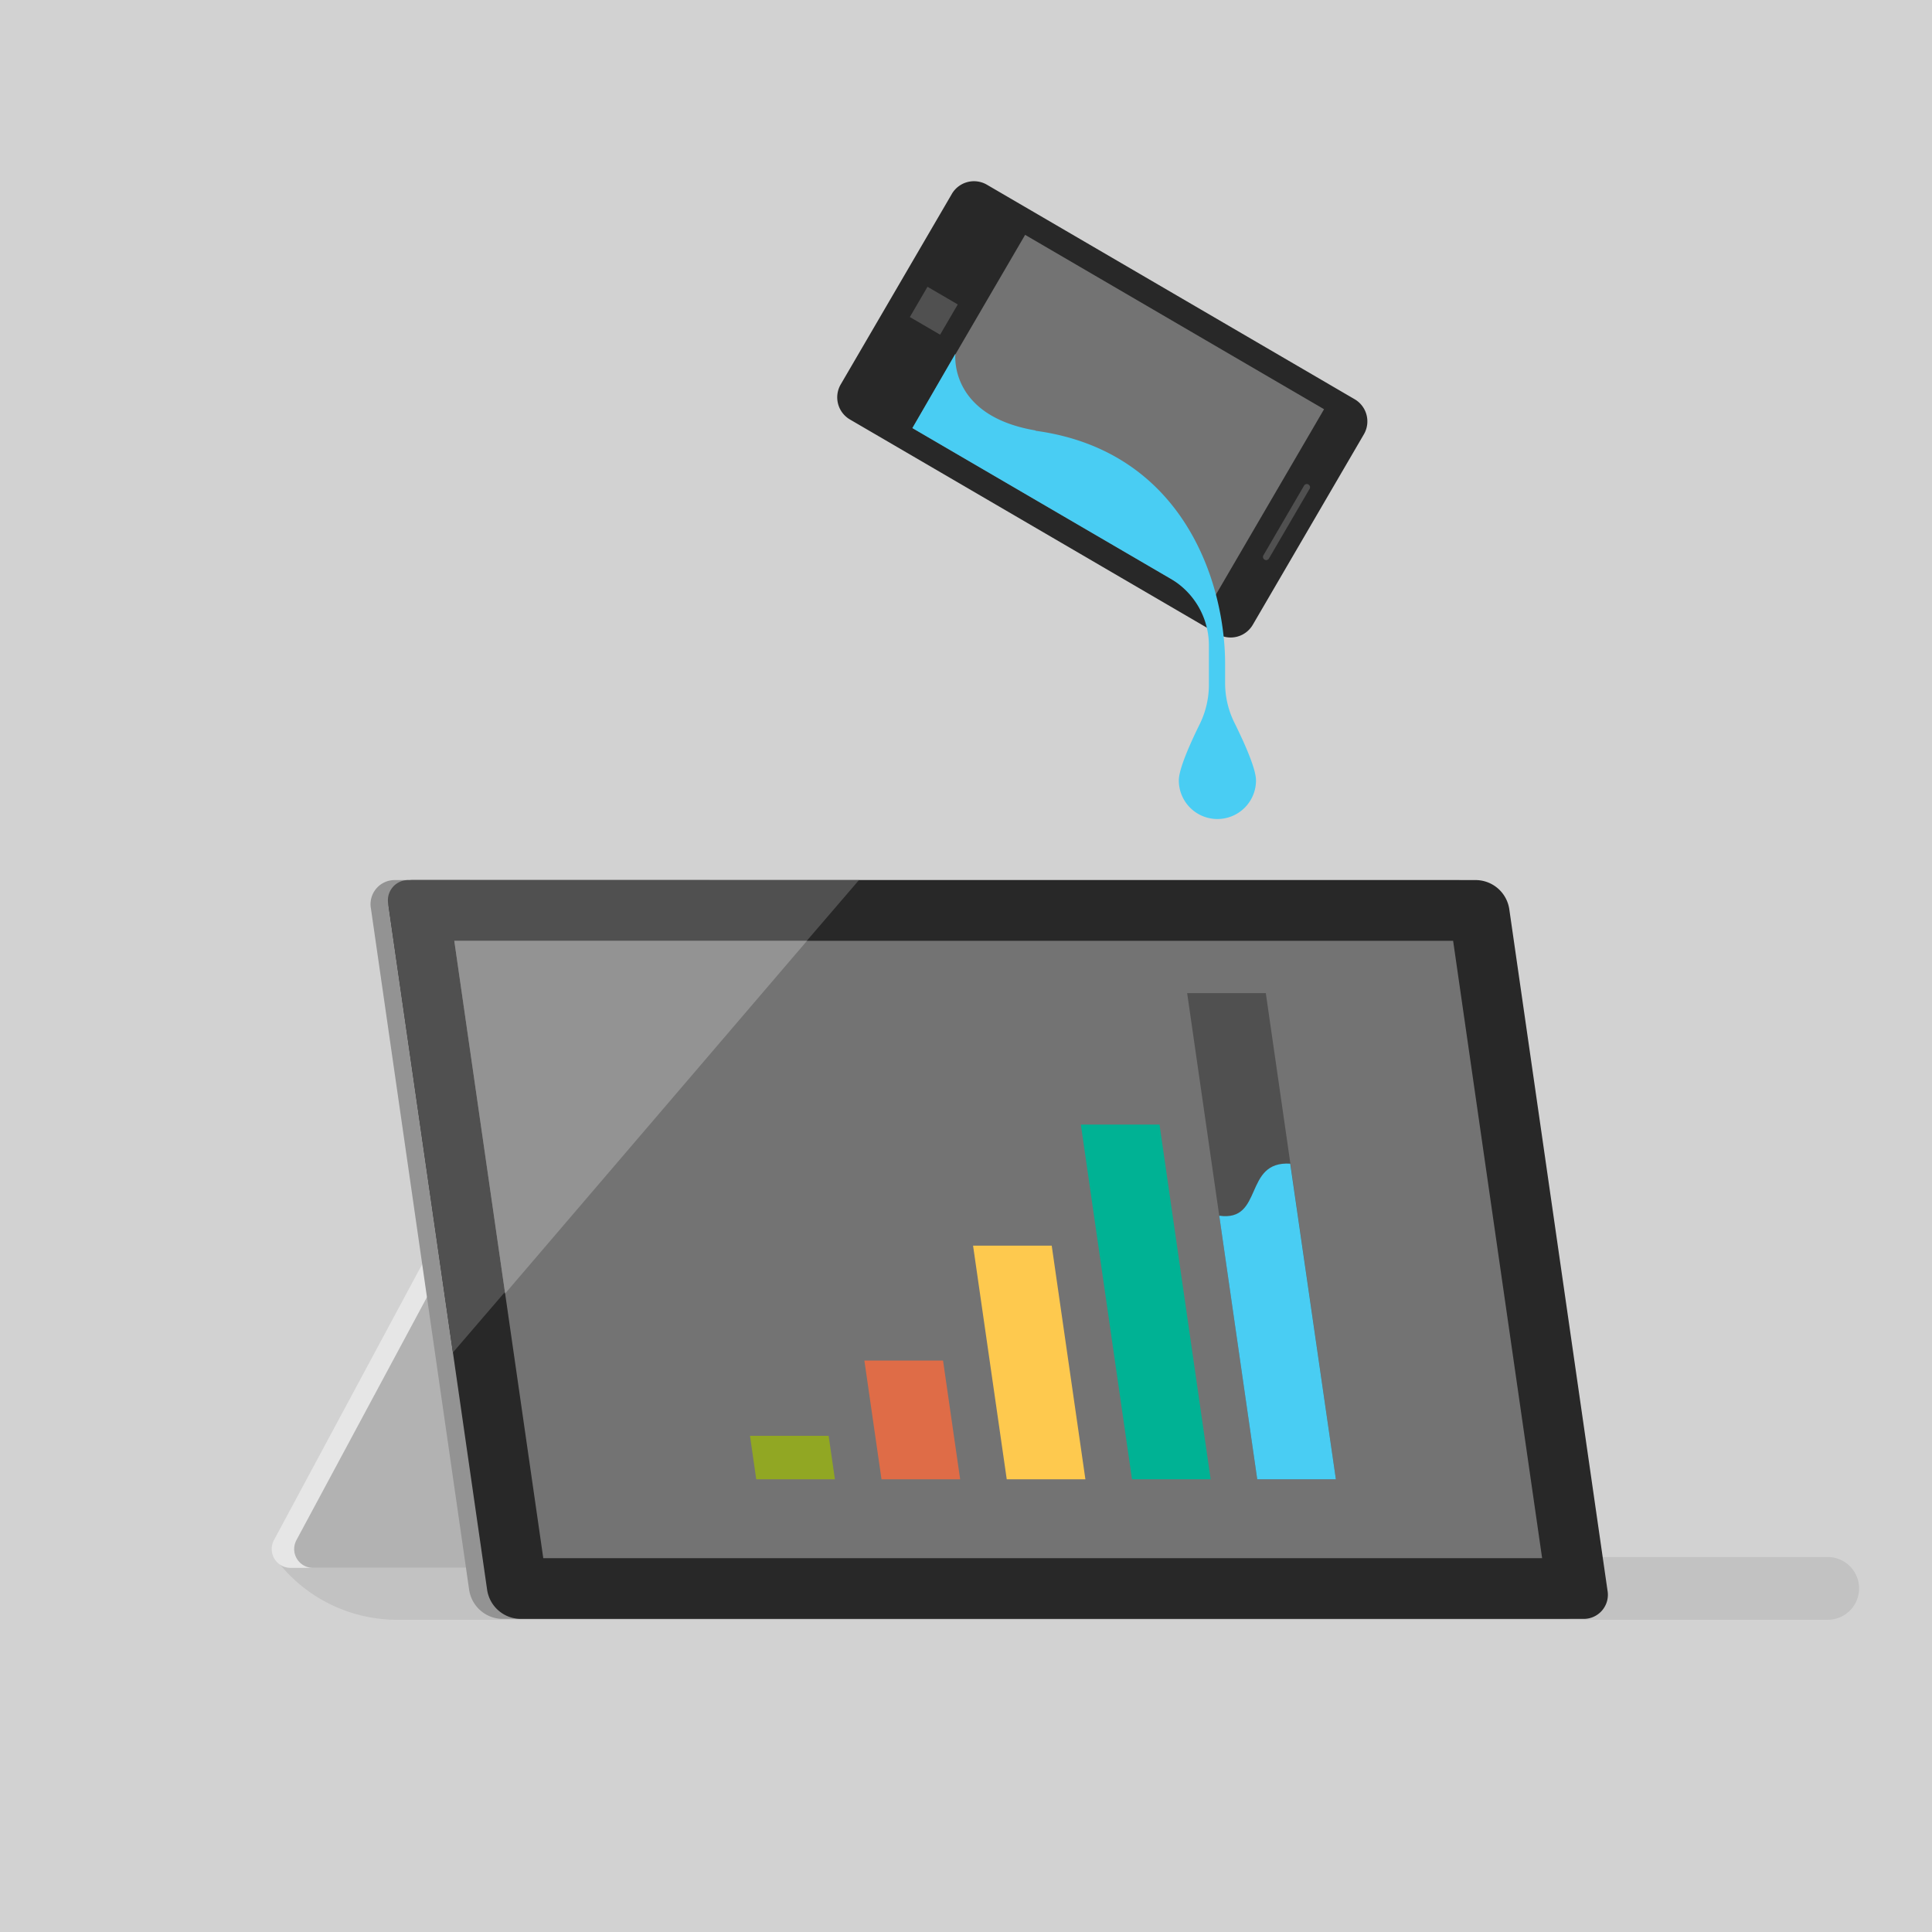 <svg xmlns="http://www.w3.org/2000/svg" viewBox="0 0 300 300"><title>MSC17-data-005</title><path d="M300,0V300H0V0Z" fill="#d2d2d2"/><path d="M283.806,251.52H61.667a23.547,23.547,0,0,1-19.078-9.744H283.806a4.872,4.872,0,1,1,0,9.744" fill="#c2c2c2"/><path d="M96.594,243.457v-54.07H69.273L42.538,239.15a2.923,2.923,0,0,0,2.575,4.307H96.594" fill="#e6e6e6"/><path d="M100.085,243.457v-54.07H72.764L46.03,239.15a2.922,2.922,0,0,0,2.574,4.307h51.481" fill="#b2b2b2"/><path d="M243.023,251.379H77.931a5.3,5.3,0,0,1-5.071-4.431L57.6,141.09a3.747,3.747,0,0,1,3.793-4.432H226.484a5.3,5.3,0,0,1,5.071,4.432l15.261,105.858a3.746,3.746,0,0,1-3.793,4.431" fill="#939393"/><path d="M245.816,251.379H80.723a5.3,5.3,0,0,1-5.07-4.431L60.392,141.09a3.747,3.747,0,0,1,3.793-4.432H229.277a5.3,5.3,0,0,1,5.071,4.432l15.261,105.858a3.747,3.747,0,0,1-3.793,4.431" fill="#282828"/><path d="M70.329,210.017,60.287,140.366a3.135,3.135,0,0,1,3.174-3.708l69.91.015Z" fill="#505050"/><polygon points="239.461 241.952 84.361 241.952 70.541 146.086 225.64 146.086 239.461 241.952" fill="#737373"/><polygon points="70.541 146.086 78.437 200.86 125.315 146.086 70.541 146.086" fill="#939393"/><polygon points="163.311 193.428 151.098 193.428 156.327 229.705 168.541 229.705 163.311 193.428" fill="#fec94e"/><polygon points="146.434 211.261 134.22 211.261 136.879 229.705 149.093 229.705 146.434 211.261" fill="#df6c47"/><polygon points="128.671 222.954 116.458 222.954 117.431 229.704 129.645 229.704 128.671 222.954" fill="#91a723"/><polygon points="180.049 174.621 167.835 174.621 175.776 229.704 187.99 229.704 180.049 174.621" fill="#00b294"/><polygon points="196.554 154.209 184.34 154.209 195.224 229.705 207.437 229.705 196.554 154.209" fill="#505050"/><path d="M189.323,188.773l5.9,40.932h12.213l-7.087-49.011c-7.331-.465-4.073,9.078-11.028,8.079" fill="#49cdf3"/><path d="M147.8,30.116,130.548,59.691a3.984,3.984,0,0,0,1.435,5.449l57.1,33.309a3.985,3.985,0,0,0,5.449-1.434L211.782,67.44a3.986,3.986,0,0,0-1.434-5.449l-57.1-33.308a3.985,3.985,0,0,0-5.45,1.433" fill="#282828"/><rect x="156.269" y="38.139" width="34.738" height="53.738" transform="translate(29.991 182.234) rotate(-59.742)" fill="#737373"/><rect x="142.267" y="45.575" width="5.438" height="5.438" transform="matrix(0.504, -0.864, 0.864, 0.504, 30.202, 149.179)" fill="#505050"/><path d="M196.612,86.974a.5.5,0,0,1-.429-.748l6.341-10.868a.5.5,0,0,1,.857.5l-6.34,10.868a.5.5,0,0,1-.429.247" fill="#505050"/><path d="M191.677,112.218a13.869,13.869,0,0,1-1.443-6.167v-2.98c0-12.658-6.512-33.066-29.422-36.18-.007-.017-.011-.034-.018-.051-13.59-2.308-12.437-11.923-12.437-11.923l-6.68,11.555,40.08,23.381a12.013,12.013,0,0,1,5.96,10.376v6.082a13.858,13.858,0,0,1-1.428,6.136c-1.575,3.2-3.243,6.991-3.243,8.736a5.993,5.993,0,0,0,11.986,0c0-1.788-1.748-5.723-3.355-8.965" fill="#49cdf3"/></svg>